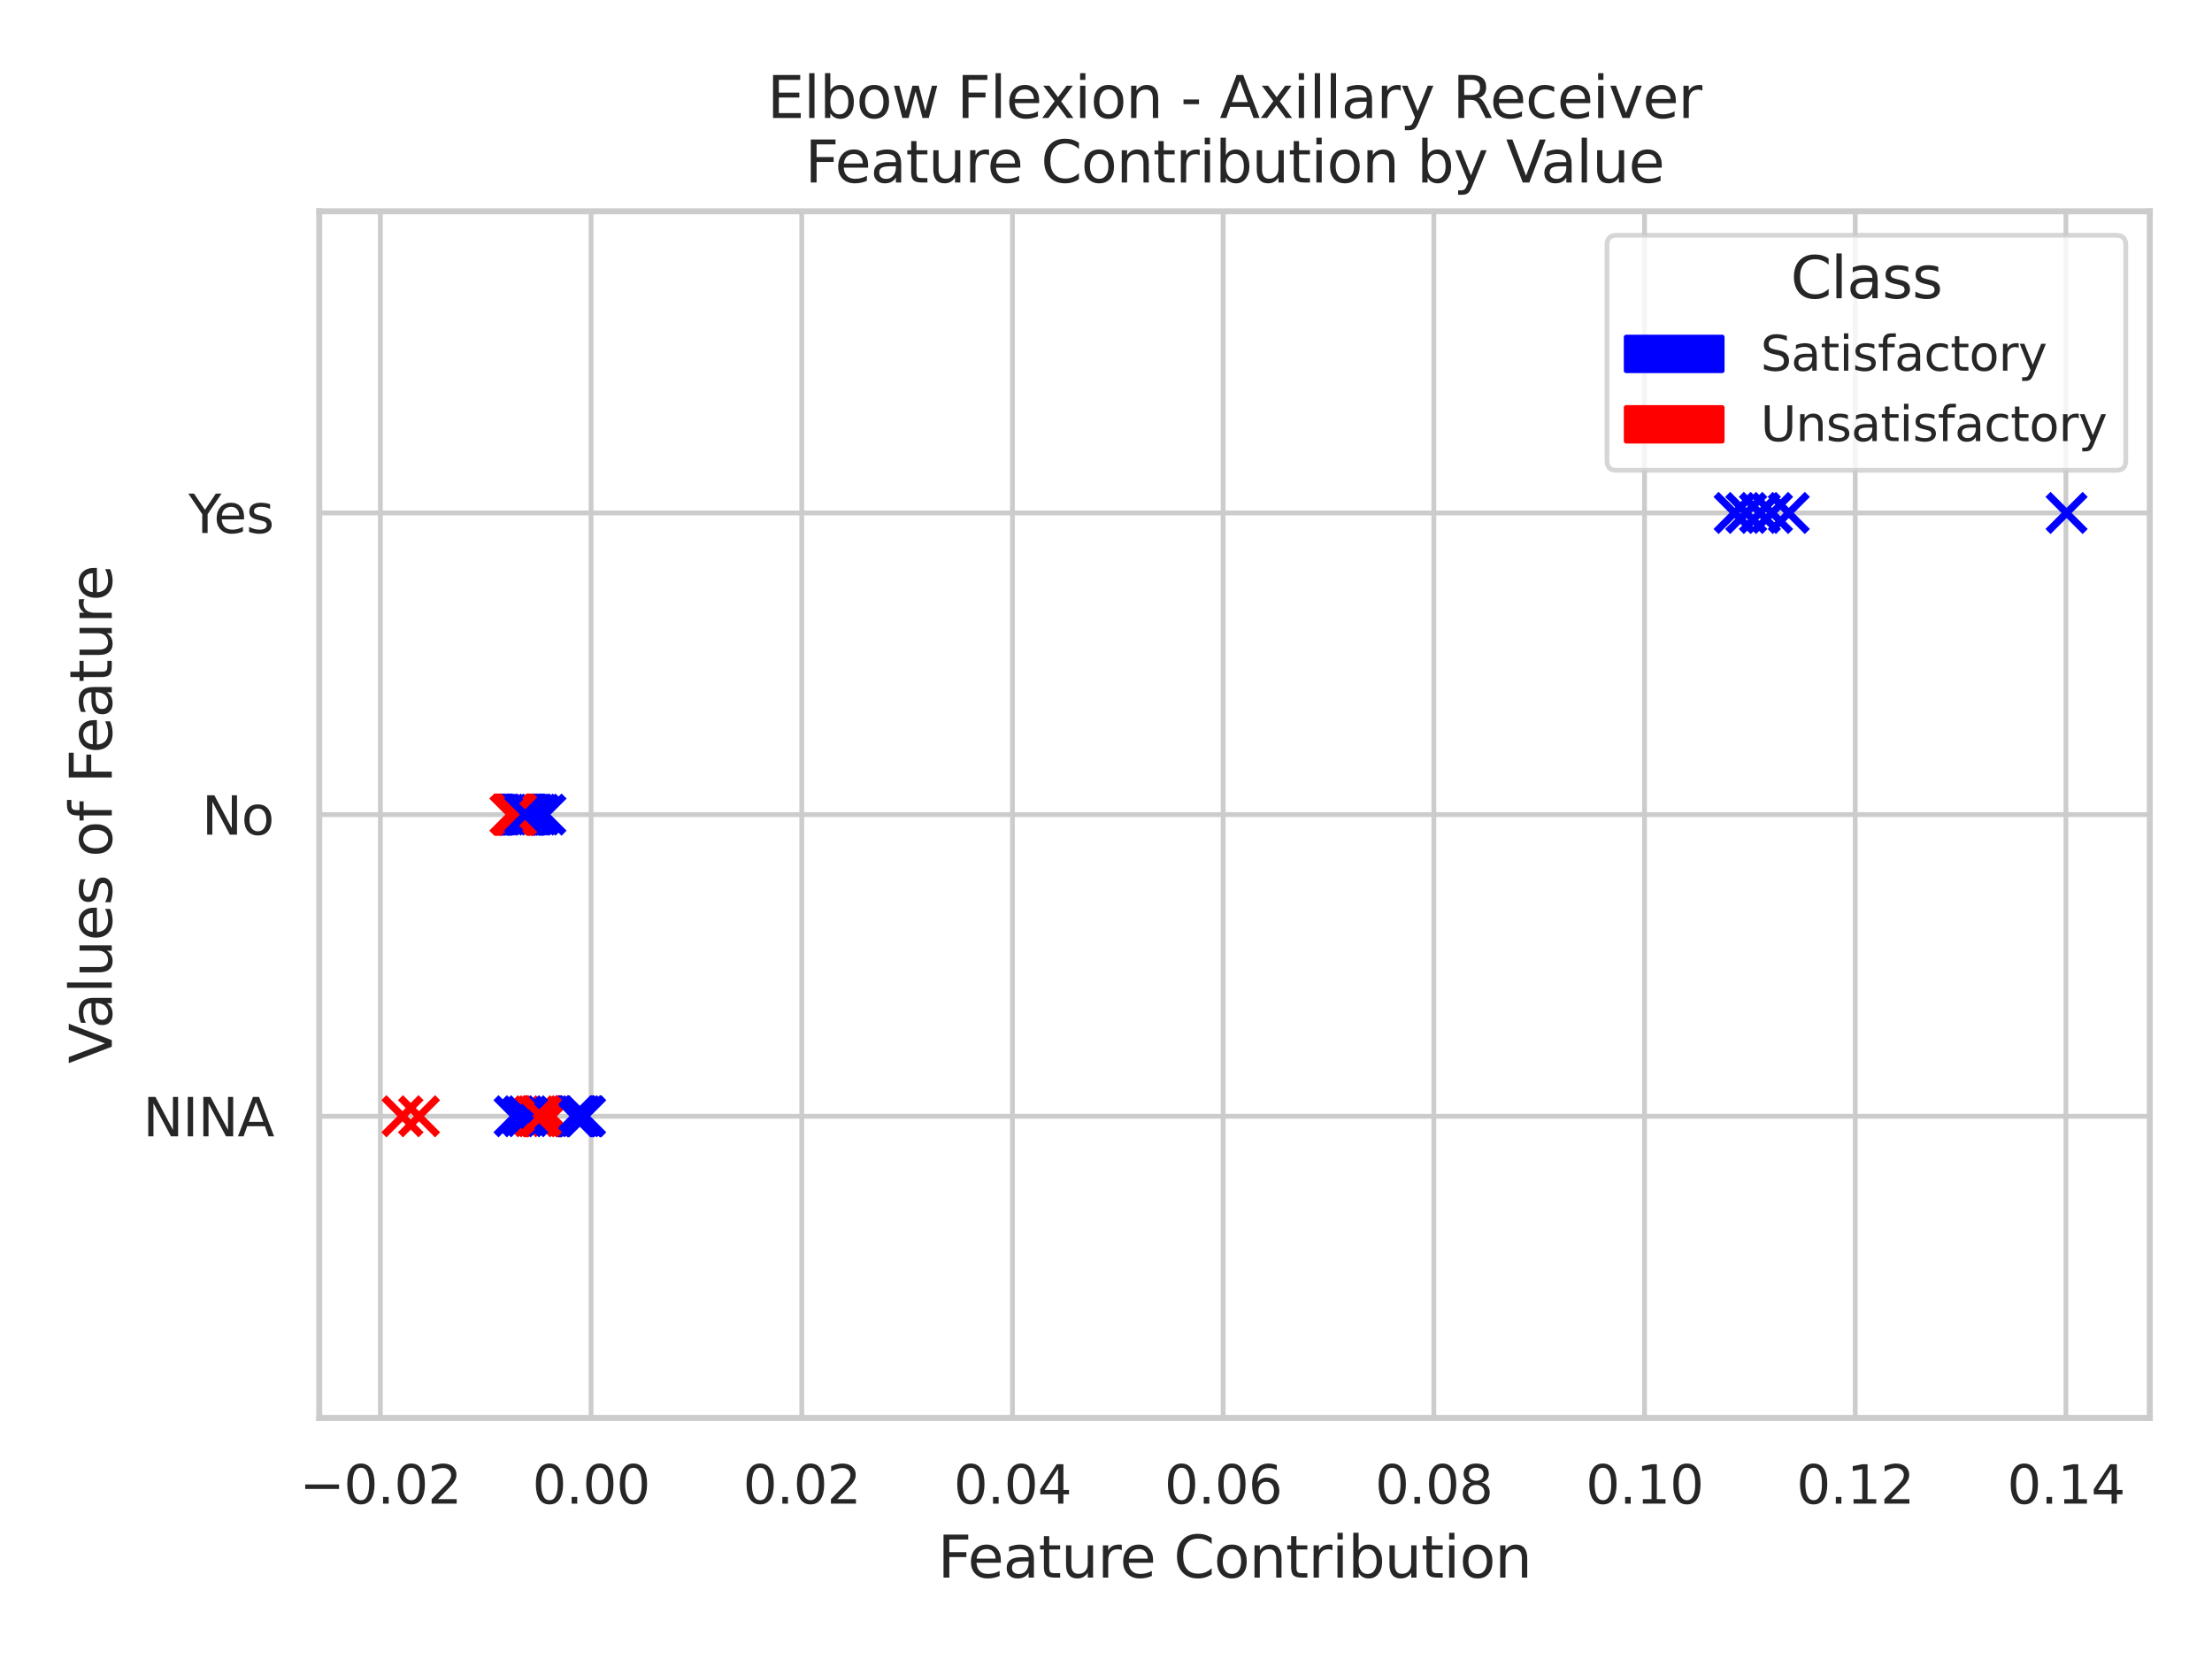 <?xml version="1.0" encoding="utf-8" standalone="no"?>
<!DOCTYPE svg PUBLIC "-//W3C//DTD SVG 1.1//EN"
  "http://www.w3.org/Graphics/SVG/1.1/DTD/svg11.dtd">
<svg xmlns:xlink="http://www.w3.org/1999/xlink" width="460.8pt" height="345.6pt" viewBox="0 0 460.8 345.6" xmlns="http://www.w3.org/2000/svg" version="1.1">
 <defs>
  <style type="text/css">*{stroke-linejoin: round; stroke-linecap: butt}</style>
 </defs>
 <g id="figure_1">
  <g id="patch_1">
   <path d="M 0 345.6 
L 460.8 345.6 
L 460.8 0 
L 0 0 
z
" style="fill: #ffffff"/>
  </g>
  <g id="axes_1">
   <g id="patch_2">
    <path d="M 66.51 295.38 
L 447.84 295.38 
L 447.84 44.016 
L 66.51 44.016 
z
" style="fill: #ffffff"/>
   </g>
   <g id="matplotlib.axis_1">
    <g id="xtick_1">
     <g id="line2d_1">
      <path d="M 79.239 295.38 
L 79.239 44.016 
" clip-path="url(#p48b45c59a9)" style="fill: none; stroke: #cccccc; stroke-linecap: round"/>
     </g>
     <g id="text_1">
      <!-- −0.02 -->
      <g style="fill: #262626" transform="translate(62.384 313.238)scale(0.11 -0.11)">
       <defs>
        <path id="DejaVuSans-2212" d="M 678 2272 
L 4684 2272 
L 4684 1741 
L 678 1741 
L 678 2272 
z
" transform="scale(0.016)"/>
        <path id="DejaVuSans-30" d="M 2034 4250 
Q 1547 4250 1301 3770 
Q 1056 3291 1056 2328 
Q 1056 1369 1301 889 
Q 1547 409 2034 409 
Q 2525 409 2770 889 
Q 3016 1369 3016 2328 
Q 3016 3291 2770 3770 
Q 2525 4250 2034 4250 
z
M 2034 4750 
Q 2819 4750 3233 4129 
Q 3647 3509 3647 2328 
Q 3647 1150 3233 529 
Q 2819 -91 2034 -91 
Q 1250 -91 836 529 
Q 422 1150 422 2328 
Q 422 3509 836 4129 
Q 1250 4750 2034 4750 
z
" transform="scale(0.016)"/>
        <path id="DejaVuSans-2e" d="M 684 794 
L 1344 794 
L 1344 0 
L 684 0 
L 684 794 
z
" transform="scale(0.016)"/>
        <path id="DejaVuSans-32" d="M 1228 531 
L 3431 531 
L 3431 0 
L 469 0 
L 469 531 
Q 828 903 1448 1529 
Q 2069 2156 2228 2338 
Q 2531 2678 2651 2914 
Q 2772 3150 2772 3378 
Q 2772 3750 2511 3984 
Q 2250 4219 1831 4219 
Q 1534 4219 1204 4116 
Q 875 4013 500 3803 
L 500 4441 
Q 881 4594 1212 4672 
Q 1544 4750 1819 4750 
Q 2544 4750 2975 4387 
Q 3406 4025 3406 3419 
Q 3406 3131 3298 2873 
Q 3191 2616 2906 2266 
Q 2828 2175 2409 1742 
Q 1991 1309 1228 531 
z
" transform="scale(0.016)"/>
       </defs>
       <use xlink:href="#DejaVuSans-2212"/>
       <use xlink:href="#DejaVuSans-30" x="83.789"/>
       <use xlink:href="#DejaVuSans-2e" x="147.412"/>
       <use xlink:href="#DejaVuSans-30" x="179.199"/>
       <use xlink:href="#DejaVuSans-32" x="242.822"/>
      </g>
     </g>
    </g>
    <g id="xtick_2">
     <g id="line2d_2">
      <path d="M 123.13 295.38 
L 123.13 44.016 
" clip-path="url(#p48b45c59a9)" style="fill: none; stroke: #cccccc; stroke-linecap: round"/>
     </g>
     <g id="text_2">
      <!-- 0.00 -->
      <g style="fill: #262626" transform="translate(110.884 313.238)scale(0.11 -0.11)">
       <use xlink:href="#DejaVuSans-30"/>
       <use xlink:href="#DejaVuSans-2e" x="63.623"/>
       <use xlink:href="#DejaVuSans-30" x="95.41"/>
       <use xlink:href="#DejaVuSans-30" x="159.033"/>
      </g>
     </g>
    </g>
    <g id="xtick_3">
     <g id="line2d_3">
      <path d="M 167.022 295.38 
L 167.022 44.016 
" clip-path="url(#p48b45c59a9)" style="fill: none; stroke: #cccccc; stroke-linecap: round"/>
     </g>
     <g id="text_3">
      <!-- 0.02 -->
      <g style="fill: #262626" transform="translate(154.776 313.238)scale(0.11 -0.11)">
       <use xlink:href="#DejaVuSans-30"/>
       <use xlink:href="#DejaVuSans-2e" x="63.623"/>
       <use xlink:href="#DejaVuSans-30" x="95.41"/>
       <use xlink:href="#DejaVuSans-32" x="159.033"/>
      </g>
     </g>
    </g>
    <g id="xtick_4">
     <g id="line2d_4">
      <path d="M 210.913 295.38 
L 210.913 44.016 
" clip-path="url(#p48b45c59a9)" style="fill: none; stroke: #cccccc; stroke-linecap: round"/>
     </g>
     <g id="text_4">
      <!-- 0.04 -->
      <g style="fill: #262626" transform="translate(198.667 313.238)scale(0.11 -0.11)">
       <defs>
        <path id="DejaVuSans-34" d="M 2419 4116 
L 825 1625 
L 2419 1625 
L 2419 4116 
z
M 2253 4666 
L 3047 4666 
L 3047 1625 
L 3713 1625 
L 3713 1100 
L 3047 1100 
L 3047 0 
L 2419 0 
L 2419 1100 
L 313 1100 
L 313 1709 
L 2253 4666 
z
" transform="scale(0.016)"/>
       </defs>
       <use xlink:href="#DejaVuSans-30"/>
       <use xlink:href="#DejaVuSans-2e" x="63.623"/>
       <use xlink:href="#DejaVuSans-30" x="95.41"/>
       <use xlink:href="#DejaVuSans-34" x="159.033"/>
      </g>
     </g>
    </g>
    <g id="xtick_5">
     <g id="line2d_5">
      <path d="M 254.805 295.38 
L 254.805 44.016 
" clip-path="url(#p48b45c59a9)" style="fill: none; stroke: #cccccc; stroke-linecap: round"/>
     </g>
     <g id="text_5">
      <!-- 0.06 -->
      <g style="fill: #262626" transform="translate(242.558 313.238)scale(0.11 -0.11)">
       <defs>
        <path id="DejaVuSans-36" d="M 2113 2584 
Q 1688 2584 1439 2293 
Q 1191 2003 1191 1497 
Q 1191 994 1439 701 
Q 1688 409 2113 409 
Q 2538 409 2786 701 
Q 3034 994 3034 1497 
Q 3034 2003 2786 2293 
Q 2538 2584 2113 2584 
z
M 3366 4563 
L 3366 3988 
Q 3128 4100 2886 4159 
Q 2644 4219 2406 4219 
Q 1781 4219 1451 3797 
Q 1122 3375 1075 2522 
Q 1259 2794 1537 2939 
Q 1816 3084 2150 3084 
Q 2853 3084 3261 2657 
Q 3669 2231 3669 1497 
Q 3669 778 3244 343 
Q 2819 -91 2113 -91 
Q 1303 -91 875 529 
Q 447 1150 447 2328 
Q 447 3434 972 4092 
Q 1497 4750 2381 4750 
Q 2619 4750 2861 4703 
Q 3103 4656 3366 4563 
z
" transform="scale(0.016)"/>
       </defs>
       <use xlink:href="#DejaVuSans-30"/>
       <use xlink:href="#DejaVuSans-2e" x="63.623"/>
       <use xlink:href="#DejaVuSans-30" x="95.41"/>
       <use xlink:href="#DejaVuSans-36" x="159.033"/>
      </g>
     </g>
    </g>
    <g id="xtick_6">
     <g id="line2d_6">
      <path d="M 298.696 295.38 
L 298.696 44.016 
" clip-path="url(#p48b45c59a9)" style="fill: none; stroke: #cccccc; stroke-linecap: round"/>
     </g>
     <g id="text_6">
      <!-- 0.08 -->
      <g style="fill: #262626" transform="translate(286.45 313.238)scale(0.11 -0.11)">
       <defs>
        <path id="DejaVuSans-38" d="M 2034 2216 
Q 1584 2216 1326 1975 
Q 1069 1734 1069 1313 
Q 1069 891 1326 650 
Q 1584 409 2034 409 
Q 2484 409 2743 651 
Q 3003 894 3003 1313 
Q 3003 1734 2745 1975 
Q 2488 2216 2034 2216 
z
M 1403 2484 
Q 997 2584 770 2862 
Q 544 3141 544 3541 
Q 544 4100 942 4425 
Q 1341 4750 2034 4750 
Q 2731 4750 3128 4425 
Q 3525 4100 3525 3541 
Q 3525 3141 3298 2862 
Q 3072 2584 2669 2484 
Q 3125 2378 3379 2068 
Q 3634 1759 3634 1313 
Q 3634 634 3220 271 
Q 2806 -91 2034 -91 
Q 1263 -91 848 271 
Q 434 634 434 1313 
Q 434 1759 690 2068 
Q 947 2378 1403 2484 
z
M 1172 3481 
Q 1172 3119 1398 2916 
Q 1625 2713 2034 2713 
Q 2441 2713 2670 2916 
Q 2900 3119 2900 3481 
Q 2900 3844 2670 4047 
Q 2441 4250 2034 4250 
Q 1625 4250 1398 4047 
Q 1172 3844 1172 3481 
z
" transform="scale(0.016)"/>
       </defs>
       <use xlink:href="#DejaVuSans-30"/>
       <use xlink:href="#DejaVuSans-2e" x="63.623"/>
       <use xlink:href="#DejaVuSans-30" x="95.41"/>
       <use xlink:href="#DejaVuSans-38" x="159.033"/>
      </g>
     </g>
    </g>
    <g id="xtick_7">
     <g id="line2d_7">
      <path d="M 342.587 295.38 
L 342.587 44.016 
" clip-path="url(#p48b45c59a9)" style="fill: none; stroke: #cccccc; stroke-linecap: round"/>
     </g>
     <g id="text_7">
      <!-- 0.10 -->
      <g style="fill: #262626" transform="translate(330.341 313.238)scale(0.11 -0.11)">
       <defs>
        <path id="DejaVuSans-31" d="M 794 531 
L 1825 531 
L 1825 4091 
L 703 3866 
L 703 4441 
L 1819 4666 
L 2450 4666 
L 2450 531 
L 3481 531 
L 3481 0 
L 794 0 
L 794 531 
z
" transform="scale(0.016)"/>
       </defs>
       <use xlink:href="#DejaVuSans-30"/>
       <use xlink:href="#DejaVuSans-2e" x="63.623"/>
       <use xlink:href="#DejaVuSans-31" x="95.41"/>
       <use xlink:href="#DejaVuSans-30" x="159.033"/>
      </g>
     </g>
    </g>
    <g id="xtick_8">
     <g id="line2d_8">
      <path d="M 386.479 295.38 
L 386.479 44.016 
" clip-path="url(#p48b45c59a9)" style="fill: none; stroke: #cccccc; stroke-linecap: round"/>
     </g>
     <g id="text_8">
      <!-- 0.12 -->
      <g style="fill: #262626" transform="translate(374.233 313.238)scale(0.11 -0.11)">
       <use xlink:href="#DejaVuSans-30"/>
       <use xlink:href="#DejaVuSans-2e" x="63.623"/>
       <use xlink:href="#DejaVuSans-31" x="95.41"/>
       <use xlink:href="#DejaVuSans-32" x="159.033"/>
      </g>
     </g>
    </g>
    <g id="xtick_9">
     <g id="line2d_9">
      <path d="M 430.37 295.38 
L 430.37 44.016 
" clip-path="url(#p48b45c59a9)" style="fill: none; stroke: #cccccc; stroke-linecap: round"/>
     </g>
     <g id="text_9">
      <!-- 0.14 -->
      <g style="fill: #262626" transform="translate(418.124 313.238)scale(0.11 -0.11)">
       <use xlink:href="#DejaVuSans-30"/>
       <use xlink:href="#DejaVuSans-2e" x="63.623"/>
       <use xlink:href="#DejaVuSans-31" x="95.41"/>
       <use xlink:href="#DejaVuSans-34" x="159.033"/>
      </g>
     </g>
    </g>
    <g id="text_10">
     <!-- Feature Contribution -->
     <g style="fill: #262626" transform="translate(195.347 328.644)scale(0.12 -0.12)">
      <defs>
       <path id="DejaVuSans-46" d="M 628 4666 
L 3309 4666 
L 3309 4134 
L 1259 4134 
L 1259 2759 
L 3109 2759 
L 3109 2228 
L 1259 2228 
L 1259 0 
L 628 0 
L 628 4666 
z
" transform="scale(0.016)"/>
       <path id="DejaVuSans-65" d="M 3597 1894 
L 3597 1613 
L 953 1613 
Q 991 1019 1311 708 
Q 1631 397 2203 397 
Q 2534 397 2845 478 
Q 3156 559 3463 722 
L 3463 178 
Q 3153 47 2828 -22 
Q 2503 -91 2169 -91 
Q 1331 -91 842 396 
Q 353 884 353 1716 
Q 353 2575 817 3079 
Q 1281 3584 2069 3584 
Q 2775 3584 3186 3129 
Q 3597 2675 3597 1894 
z
M 3022 2063 
Q 3016 2534 2758 2815 
Q 2500 3097 2075 3097 
Q 1594 3097 1305 2825 
Q 1016 2553 972 2059 
L 3022 2063 
z
" transform="scale(0.016)"/>
       <path id="DejaVuSans-61" d="M 2194 1759 
Q 1497 1759 1228 1600 
Q 959 1441 959 1056 
Q 959 750 1161 570 
Q 1363 391 1709 391 
Q 2188 391 2477 730 
Q 2766 1069 2766 1631 
L 2766 1759 
L 2194 1759 
z
M 3341 1997 
L 3341 0 
L 2766 0 
L 2766 531 
Q 2569 213 2275 61 
Q 1981 -91 1556 -91 
Q 1019 -91 701 211 
Q 384 513 384 1019 
Q 384 1609 779 1909 
Q 1175 2209 1959 2209 
L 2766 2209 
L 2766 2266 
Q 2766 2663 2505 2880 
Q 2244 3097 1772 3097 
Q 1472 3097 1187 3025 
Q 903 2953 641 2809 
L 641 3341 
Q 956 3463 1253 3523 
Q 1550 3584 1831 3584 
Q 2591 3584 2966 3190 
Q 3341 2797 3341 1997 
z
" transform="scale(0.016)"/>
       <path id="DejaVuSans-74" d="M 1172 4494 
L 1172 3500 
L 2356 3500 
L 2356 3053 
L 1172 3053 
L 1172 1153 
Q 1172 725 1289 603 
Q 1406 481 1766 481 
L 2356 481 
L 2356 0 
L 1766 0 
Q 1100 0 847 248 
Q 594 497 594 1153 
L 594 3053 
L 172 3053 
L 172 3500 
L 594 3500 
L 594 4494 
L 1172 4494 
z
" transform="scale(0.016)"/>
       <path id="DejaVuSans-75" d="M 544 1381 
L 544 3500 
L 1119 3500 
L 1119 1403 
Q 1119 906 1312 657 
Q 1506 409 1894 409 
Q 2359 409 2629 706 
Q 2900 1003 2900 1516 
L 2900 3500 
L 3475 3500 
L 3475 0 
L 2900 0 
L 2900 538 
Q 2691 219 2414 64 
Q 2138 -91 1772 -91 
Q 1169 -91 856 284 
Q 544 659 544 1381 
z
M 1991 3584 
L 1991 3584 
z
" transform="scale(0.016)"/>
       <path id="DejaVuSans-72" d="M 2631 2963 
Q 2534 3019 2420 3045 
Q 2306 3072 2169 3072 
Q 1681 3072 1420 2755 
Q 1159 2438 1159 1844 
L 1159 0 
L 581 0 
L 581 3500 
L 1159 3500 
L 1159 2956 
Q 1341 3275 1631 3429 
Q 1922 3584 2338 3584 
Q 2397 3584 2469 3576 
Q 2541 3569 2628 3553 
L 2631 2963 
z
" transform="scale(0.016)"/>
       <path id="DejaVuSans-20" transform="scale(0.016)"/>
       <path id="DejaVuSans-43" d="M 4122 4306 
L 4122 3641 
Q 3803 3938 3442 4084 
Q 3081 4231 2675 4231 
Q 1875 4231 1450 3742 
Q 1025 3253 1025 2328 
Q 1025 1406 1450 917 
Q 1875 428 2675 428 
Q 3081 428 3442 575 
Q 3803 722 4122 1019 
L 4122 359 
Q 3791 134 3420 21 
Q 3050 -91 2638 -91 
Q 1578 -91 968 557 
Q 359 1206 359 2328 
Q 359 3453 968 4101 
Q 1578 4750 2638 4750 
Q 3056 4750 3426 4639 
Q 3797 4528 4122 4306 
z
" transform="scale(0.016)"/>
       <path id="DejaVuSans-6f" d="M 1959 3097 
Q 1497 3097 1228 2736 
Q 959 2375 959 1747 
Q 959 1119 1226 758 
Q 1494 397 1959 397 
Q 2419 397 2687 759 
Q 2956 1122 2956 1747 
Q 2956 2369 2687 2733 
Q 2419 3097 1959 3097 
z
M 1959 3584 
Q 2709 3584 3137 3096 
Q 3566 2609 3566 1747 
Q 3566 888 3137 398 
Q 2709 -91 1959 -91 
Q 1206 -91 779 398 
Q 353 888 353 1747 
Q 353 2609 779 3096 
Q 1206 3584 1959 3584 
z
" transform="scale(0.016)"/>
       <path id="DejaVuSans-6e" d="M 3513 2113 
L 3513 0 
L 2938 0 
L 2938 2094 
Q 2938 2591 2744 2837 
Q 2550 3084 2163 3084 
Q 1697 3084 1428 2787 
Q 1159 2491 1159 1978 
L 1159 0 
L 581 0 
L 581 3500 
L 1159 3500 
L 1159 2956 
Q 1366 3272 1645 3428 
Q 1925 3584 2291 3584 
Q 2894 3584 3203 3211 
Q 3513 2838 3513 2113 
z
" transform="scale(0.016)"/>
       <path id="DejaVuSans-69" d="M 603 3500 
L 1178 3500 
L 1178 0 
L 603 0 
L 603 3500 
z
M 603 4863 
L 1178 4863 
L 1178 4134 
L 603 4134 
L 603 4863 
z
" transform="scale(0.016)"/>
       <path id="DejaVuSans-62" d="M 3116 1747 
Q 3116 2381 2855 2742 
Q 2594 3103 2138 3103 
Q 1681 3103 1420 2742 
Q 1159 2381 1159 1747 
Q 1159 1113 1420 752 
Q 1681 391 2138 391 
Q 2594 391 2855 752 
Q 3116 1113 3116 1747 
z
M 1159 2969 
Q 1341 3281 1617 3432 
Q 1894 3584 2278 3584 
Q 2916 3584 3314 3078 
Q 3713 2572 3713 1747 
Q 3713 922 3314 415 
Q 2916 -91 2278 -91 
Q 1894 -91 1617 61 
Q 1341 213 1159 525 
L 1159 0 
L 581 0 
L 581 4863 
L 1159 4863 
L 1159 2969 
z
" transform="scale(0.016)"/>
      </defs>
      <use xlink:href="#DejaVuSans-46"/>
      <use xlink:href="#DejaVuSans-65" x="52.02"/>
      <use xlink:href="#DejaVuSans-61" x="113.543"/>
      <use xlink:href="#DejaVuSans-74" x="174.822"/>
      <use xlink:href="#DejaVuSans-75" x="214.031"/>
      <use xlink:href="#DejaVuSans-72" x="277.41"/>
      <use xlink:href="#DejaVuSans-65" x="316.273"/>
      <use xlink:href="#DejaVuSans-20" x="377.797"/>
      <use xlink:href="#DejaVuSans-43" x="409.584"/>
      <use xlink:href="#DejaVuSans-6f" x="479.408"/>
      <use xlink:href="#DejaVuSans-6e" x="540.59"/>
      <use xlink:href="#DejaVuSans-74" x="603.969"/>
      <use xlink:href="#DejaVuSans-72" x="643.178"/>
      <use xlink:href="#DejaVuSans-69" x="684.291"/>
      <use xlink:href="#DejaVuSans-62" x="712.074"/>
      <use xlink:href="#DejaVuSans-75" x="775.551"/>
      <use xlink:href="#DejaVuSans-74" x="838.93"/>
      <use xlink:href="#DejaVuSans-69" x="878.139"/>
      <use xlink:href="#DejaVuSans-6f" x="905.922"/>
      <use xlink:href="#DejaVuSans-6e" x="967.104"/>
     </g>
    </g>
   </g>
   <g id="matplotlib.axis_2">
    <g id="ytick_1">
     <g id="line2d_10">
      <path d="M 66.51 295.38 
L 447.84 295.38 
" clip-path="url(#p48b45c59a9)" style="fill: none; stroke: #cccccc; stroke-linecap: round"/>
     </g>
    </g>
    <g id="ytick_2">
     <g id="line2d_11">
      <path d="M 66.51 232.539 
L 447.84 232.539 
" clip-path="url(#p48b45c59a9)" style="fill: none; stroke: #cccccc; stroke-linecap: round"/>
     </g>
     <g id="text_11">
      <!-- NINA -->
      <g style="fill: #262626" transform="translate(29.782 236.718)scale(0.11 -0.11)">
       <defs>
        <path id="DejaVuSans-4e" d="M 628 4666 
L 1478 4666 
L 3547 763 
L 3547 4666 
L 4159 4666 
L 4159 0 
L 3309 0 
L 1241 3903 
L 1241 0 
L 628 0 
L 628 4666 
z
" transform="scale(0.016)"/>
        <path id="DejaVuSans-49" d="M 628 4666 
L 1259 4666 
L 1259 0 
L 628 0 
L 628 4666 
z
" transform="scale(0.016)"/>
        <path id="DejaVuSans-41" d="M 2188 4044 
L 1331 1722 
L 3047 1722 
L 2188 4044 
z
M 1831 4666 
L 2547 4666 
L 4325 0 
L 3669 0 
L 3244 1197 
L 1141 1197 
L 716 0 
L 50 0 
L 1831 4666 
z
" transform="scale(0.016)"/>
       </defs>
       <use xlink:href="#DejaVuSans-4e"/>
       <use xlink:href="#DejaVuSans-49" x="74.805"/>
       <use xlink:href="#DejaVuSans-4e" x="104.297"/>
       <use xlink:href="#DejaVuSans-41" x="179.102"/>
      </g>
     </g>
    </g>
    <g id="ytick_3">
     <g id="line2d_12">
      <path d="M 66.51 169.698 
L 447.84 169.698 
" clip-path="url(#p48b45c59a9)" style="fill: none; stroke: #cccccc; stroke-linecap: round"/>
     </g>
     <g id="text_12">
      <!-- No -->
      <g style="fill: #262626" transform="translate(42.05 173.877)scale(0.11 -0.11)">
       <use xlink:href="#DejaVuSans-4e"/>
       <use xlink:href="#DejaVuSans-6f" x="74.805"/>
      </g>
     </g>
    </g>
    <g id="ytick_4">
     <g id="line2d_13">
      <path d="M 66.51 106.857 
L 447.84 106.857 
" clip-path="url(#p48b45c59a9)" style="fill: none; stroke: #cccccc; stroke-linecap: round"/>
     </g>
     <g id="text_13">
      <!-- Yes -->
      <g style="fill: #262626" transform="translate(39.25 111.036)scale(0.11 -0.11)">
       <defs>
        <path id="DejaVuSans-59" d="M -13 4666 
L 666 4666 
L 1959 2747 
L 3244 4666 
L 3922 4666 
L 2272 2222 
L 2272 0 
L 1638 0 
L 1638 2222 
L -13 4666 
z
" transform="scale(0.016)"/>
        <path id="DejaVuSans-73" d="M 2834 3397 
L 2834 2853 
Q 2591 2978 2328 3040 
Q 2066 3103 1784 3103 
Q 1356 3103 1142 2972 
Q 928 2841 928 2578 
Q 928 2378 1081 2264 
Q 1234 2150 1697 2047 
L 1894 2003 
Q 2506 1872 2764 1633 
Q 3022 1394 3022 966 
Q 3022 478 2636 193 
Q 2250 -91 1575 -91 
Q 1294 -91 989 -36 
Q 684 19 347 128 
L 347 722 
Q 666 556 975 473 
Q 1284 391 1588 391 
Q 1994 391 2212 530 
Q 2431 669 2431 922 
Q 2431 1156 2273 1281 
Q 2116 1406 1581 1522 
L 1381 1569 
Q 847 1681 609 1914 
Q 372 2147 372 2553 
Q 372 3047 722 3315 
Q 1072 3584 1716 3584 
Q 2034 3584 2315 3537 
Q 2597 3491 2834 3397 
z
" transform="scale(0.016)"/>
       </defs>
       <use xlink:href="#DejaVuSans-59"/>
       <use xlink:href="#DejaVuSans-65" x="47.834"/>
       <use xlink:href="#DejaVuSans-73" x="109.357"/>
      </g>
     </g>
    </g>
    <g id="ytick_5">
     <g id="line2d_14">
      <path d="M 66.51 44.016 
L 447.84 44.016 
" clip-path="url(#p48b45c59a9)" style="fill: none; stroke: #cccccc; stroke-linecap: round"/>
     </g>
    </g>
    <g id="text_14">
     <!-- Values of Feature -->
     <g style="fill: #262626" transform="translate(23.286 221.566)rotate(-90)scale(0.12 -0.12)">
      <defs>
       <path id="DejaVuSans-56" d="M 1831 0 
L 50 4666 
L 709 4666 
L 2188 738 
L 3669 4666 
L 4325 4666 
L 2547 0 
L 1831 0 
z
" transform="scale(0.016)"/>
       <path id="DejaVuSans-6c" d="M 603 4863 
L 1178 4863 
L 1178 0 
L 603 0 
L 603 4863 
z
" transform="scale(0.016)"/>
       <path id="DejaVuSans-66" d="M 2375 4863 
L 2375 4384 
L 1825 4384 
Q 1516 4384 1395 4259 
Q 1275 4134 1275 3809 
L 1275 3500 
L 2222 3500 
L 2222 3053 
L 1275 3053 
L 1275 0 
L 697 0 
L 697 3053 
L 147 3053 
L 147 3500 
L 697 3500 
L 697 3744 
Q 697 4328 969 4595 
Q 1241 4863 1831 4863 
L 2375 4863 
z
" transform="scale(0.016)"/>
      </defs>
      <use xlink:href="#DejaVuSans-56"/>
      <use xlink:href="#DejaVuSans-61" x="60.658"/>
      <use xlink:href="#DejaVuSans-6c" x="121.938"/>
      <use xlink:href="#DejaVuSans-75" x="149.721"/>
      <use xlink:href="#DejaVuSans-65" x="213.1"/>
      <use xlink:href="#DejaVuSans-73" x="274.623"/>
      <use xlink:href="#DejaVuSans-20" x="326.723"/>
      <use xlink:href="#DejaVuSans-6f" x="358.51"/>
      <use xlink:href="#DejaVuSans-66" x="419.691"/>
      <use xlink:href="#DejaVuSans-20" x="454.896"/>
      <use xlink:href="#DejaVuSans-46" x="486.684"/>
      <use xlink:href="#DejaVuSans-65" x="538.703"/>
      <use xlink:href="#DejaVuSans-61" x="600.227"/>
      <use xlink:href="#DejaVuSans-74" x="661.506"/>
      <use xlink:href="#DejaVuSans-75" x="700.715"/>
      <use xlink:href="#DejaVuSans-72" x="764.094"/>
      <use xlink:href="#DejaVuSans-65" x="802.957"/>
     </g>
    </g>
   </g>
   <g id="PathCollection_1">
    <path d="M 104.566 173.571 
L 112.312 165.825 
M 104.566 165.825 
L 112.312 173.571 
" clip-path="url(#p48b45c59a9)" style="fill: #0000ff; stroke: #0000ff; stroke-width: 1.5"/>
    <path d="M 103.81 173.571 
L 111.556 165.825 
M 103.81 165.825 
L 111.556 173.571 
" clip-path="url(#p48b45c59a9)" style="fill: #ff0000; stroke: #ff0000; stroke-width: 1.5"/>
    <path d="M 103.604 173.571 
L 111.35 165.825 
M 103.604 165.825 
L 111.35 173.571 
" clip-path="url(#p48b45c59a9)" style="fill: #ff0000; stroke: #ff0000; stroke-width: 1.5"/>
    <path d="M 116.35 236.412 
L 124.096 228.666 
M 116.35 228.666 
L 124.096 236.412 
" clip-path="url(#p48b45c59a9)" style="fill: #0000ff; stroke: #0000ff; stroke-width: 1.5"/>
    <path d="M 105.667 173.571 
L 113.413 165.825 
M 105.667 165.825 
L 113.413 173.571 
" clip-path="url(#p48b45c59a9)" style="fill: #0000ff; stroke: #0000ff; stroke-width: 1.5"/>
    <path d="M 105.519 173.571 
L 113.265 165.825 
M 105.519 165.825 
L 113.265 173.571 
" clip-path="url(#p48b45c59a9)" style="fill: #0000ff; stroke: #0000ff; stroke-width: 1.5"/>
    <path d="M 104.25 173.571 
L 111.996 165.825 
M 104.25 165.825 
L 111.996 173.571 
" clip-path="url(#p48b45c59a9)" style="fill: #ff0000; stroke: #ff0000; stroke-width: 1.5"/>
    <path d="M 104.631 173.571 
L 112.377 165.825 
M 104.631 165.825 
L 112.377 173.571 
" clip-path="url(#p48b45c59a9)" style="fill: #ff0000; stroke: #ff0000; stroke-width: 1.5"/>
    <path d="M 103.426 173.571 
L 111.172 165.825 
M 103.426 165.825 
L 111.172 173.571 
" clip-path="url(#p48b45c59a9)" style="fill: #ff0000; stroke: #ff0000; stroke-width: 1.5"/>
    <path d="M 108.496 173.571 
L 116.242 165.825 
M 108.496 165.825 
L 116.242 173.571 
" clip-path="url(#p48b45c59a9)" style="fill: #0000ff; stroke: #0000ff; stroke-width: 1.5"/>
    <path d="M 365.279 110.73 
L 373.025 102.984 
M 365.279 102.984 
L 373.025 110.73 
" clip-path="url(#p48b45c59a9)" style="fill: #0000ff; stroke: #0000ff; stroke-width: 1.5"/>
    <path d="M 103.266 173.571 
L 111.012 165.825 
M 103.266 165.825 
L 111.012 173.571 
" clip-path="url(#p48b45c59a9)" style="fill: #ff0000; stroke: #ff0000; stroke-width: 1.5"/>
    <path d="M 108.019 236.412 
L 115.765 228.666 
M 108.019 228.666 
L 115.765 236.412 
" clip-path="url(#p48b45c59a9)" style="fill: #ff0000; stroke: #ff0000; stroke-width: 1.5"/>
    <path d="M 359.904 110.73 
L 367.65 102.984 
M 359.904 102.984 
L 367.65 110.73 
" clip-path="url(#p48b45c59a9)" style="fill: #0000ff; stroke: #0000ff; stroke-width: 1.5"/>
    <path d="M 109.08 236.412 
L 116.826 228.666 
M 109.08 228.666 
L 116.826 236.412 
" clip-path="url(#p48b45c59a9)" style="fill: #ff0000; stroke: #ff0000; stroke-width: 1.5"/>
    <path d="M 103.774 173.571 
L 111.52 165.825 
M 103.774 165.825 
L 111.52 173.571 
" clip-path="url(#p48b45c59a9)" style="fill: #ff0000; stroke: #ff0000; stroke-width: 1.5"/>
    <path d="M 104.093 173.571 
L 111.839 165.825 
M 104.093 165.825 
L 111.839 173.571 
" clip-path="url(#p48b45c59a9)" style="fill: #0000ff; stroke: #0000ff; stroke-width: 1.5"/>
    <path d="M 105.83 173.571 
L 113.576 165.825 
M 105.83 165.825 
L 113.576 173.571 
" clip-path="url(#p48b45c59a9)" style="fill: #0000ff; stroke: #0000ff; stroke-width: 1.5"/>
    <path d="M 109.517 236.412 
L 117.263 228.666 
M 109.517 228.666 
L 117.263 236.412 
" clip-path="url(#p48b45c59a9)" style="fill: #ff0000; stroke: #ff0000; stroke-width: 1.5"/>
    <path d="M 106.117 173.571 
L 113.863 165.825 
M 106.117 165.825 
L 113.863 173.571 
" clip-path="url(#p48b45c59a9)" style="fill: #0000ff; stroke: #0000ff; stroke-width: 1.5"/>
    <path d="M 117.083 236.412 
L 124.829 228.666 
M 117.083 228.666 
L 124.829 236.412 
" clip-path="url(#p48b45c59a9)" style="fill: #0000ff; stroke: #0000ff; stroke-width: 1.5"/>
    <path d="M 105.381 173.571 
L 113.127 165.825 
M 105.381 165.825 
L 113.127 173.571 
" clip-path="url(#p48b45c59a9)" style="fill: #0000ff; stroke: #0000ff; stroke-width: 1.5"/>
    <path d="M 103.061 173.571 
L 110.807 165.825 
M 103.061 165.825 
L 110.807 173.571 
" clip-path="url(#p48b45c59a9)" style="fill: #ff0000; stroke: #ff0000; stroke-width: 1.5"/>
    <path d="M 107.363 236.412 
L 115.109 228.666 
M 107.363 228.666 
L 115.109 236.412 
" clip-path="url(#p48b45c59a9)" style="fill: #ff0000; stroke: #ff0000; stroke-width: 1.5"/>
    <path d="M 102.467 173.571 
L 110.213 165.825 
M 102.467 165.825 
L 110.213 173.571 
" clip-path="url(#p48b45c59a9)" style="fill: #ff0000; stroke: #ff0000; stroke-width: 1.5"/>
    <path d="M 109.759 173.571 
L 117.505 165.825 
M 109.759 165.825 
L 117.505 173.571 
" clip-path="url(#p48b45c59a9)" style="fill: #0000ff; stroke: #0000ff; stroke-width: 1.5"/>
    <path d="M 116.276 236.412 
L 124.022 228.666 
M 116.276 228.666 
L 124.022 236.412 
" clip-path="url(#p48b45c59a9)" style="fill: #0000ff; stroke: #0000ff; stroke-width: 1.5"/>
    <path d="M 426.634 110.73 
L 434.38 102.984 
M 426.634 102.984 
L 434.38 110.73 
" clip-path="url(#p48b45c59a9)" style="fill: #0000ff; stroke: #0000ff; stroke-width: 1.5"/>
    <path d="M 103.747 173.571 
L 111.492 165.825 
M 103.747 165.825 
L 111.492 173.571 
" clip-path="url(#p48b45c59a9)" style="fill: #ff0000; stroke: #ff0000; stroke-width: 1.5"/>
    <path d="M 111.072 236.412 
L 118.818 228.666 
M 111.072 228.666 
L 118.818 236.412 
" clip-path="url(#p48b45c59a9)" style="fill: #ff0000; stroke: #ff0000; stroke-width: 1.5"/>
    <path d="M 103.472 173.571 
L 111.218 165.825 
M 103.472 165.825 
L 111.218 173.571 
" clip-path="url(#p48b45c59a9)" style="fill: #ff0000; stroke: #ff0000; stroke-width: 1.5"/>
    <path d="M 105.199 173.571 
L 112.945 165.825 
M 105.199 165.825 
L 112.945 173.571 
" clip-path="url(#p48b45c59a9)" style="fill: #0000ff; stroke: #0000ff; stroke-width: 1.5"/>
    <path d="M 106.92 173.571 
L 114.666 165.825 
M 106.92 165.825 
L 114.666 173.571 
" clip-path="url(#p48b45c59a9)" style="fill: #0000ff; stroke: #0000ff; stroke-width: 1.5"/>
    <path d="M 102.976 173.571 
L 110.722 165.825 
M 102.976 165.825 
L 110.722 173.571 
" clip-path="url(#p48b45c59a9)" style="fill: #ff0000; stroke: #ff0000; stroke-width: 1.5"/>
    <path d="M 83.416 236.412 
L 91.162 228.666 
M 83.416 228.666 
L 91.162 236.412 
" clip-path="url(#p48b45c59a9)" style="fill: #ff0000; stroke: #ff0000; stroke-width: 1.5"/>
    <path d="M 103.078 173.571 
L 110.824 165.825 
M 103.078 165.825 
L 110.824 173.571 
" clip-path="url(#p48b45c59a9)" style="fill: #ff0000; stroke: #ff0000; stroke-width: 1.5"/>
    <path d="M 103.96 173.571 
L 111.706 165.825 
M 103.96 165.825 
L 111.706 173.571 
" clip-path="url(#p48b45c59a9)" style="fill: #ff0000; stroke: #ff0000; stroke-width: 1.5"/>
    <path d="M 368.758 110.73 
L 376.504 102.984 
M 368.758 102.984 
L 376.504 110.73 
" clip-path="url(#p48b45c59a9)" style="fill: #0000ff; stroke: #0000ff; stroke-width: 1.5"/>
    <path d="M 103.963 173.571 
L 111.709 165.825 
M 103.963 165.825 
L 111.709 173.571 
" clip-path="url(#p48b45c59a9)" style="fill: #0000ff; stroke: #0000ff; stroke-width: 1.5"/>
    <path d="M 362.742 110.73 
L 370.488 102.984 
M 362.742 102.984 
L 370.488 110.73 
" clip-path="url(#p48b45c59a9)" style="fill: #0000ff; stroke: #0000ff; stroke-width: 1.5"/>
    <path d="M 105.387 173.571 
L 113.133 165.825 
M 105.387 165.825 
L 113.133 173.571 
" clip-path="url(#p48b45c59a9)" style="fill: #0000ff; stroke: #0000ff; stroke-width: 1.5"/>
    <path d="M 102.78 173.571 
L 110.526 165.825 
M 102.78 165.825 
L 110.526 173.571 
" clip-path="url(#p48b45c59a9)" style="fill: #ff0000; stroke: #ff0000; stroke-width: 1.5"/>
    <path d="M 102.979 173.571 
L 110.725 165.825 
M 102.979 165.825 
L 110.725 173.571 
" clip-path="url(#p48b45c59a9)" style="fill: #ff0000; stroke: #ff0000; stroke-width: 1.5"/>
    <path d="M 103.539 173.571 
L 111.285 165.825 
M 103.539 165.825 
L 111.285 173.571 
" clip-path="url(#p48b45c59a9)" style="fill: #ff0000; stroke: #ff0000; stroke-width: 1.5"/>
    <path d="M 105.118 173.571 
L 112.864 165.825 
M 105.118 165.825 
L 112.864 173.571 
" clip-path="url(#p48b45c59a9)" style="fill: #0000ff; stroke: #0000ff; stroke-width: 1.5"/>
    <path d="M 116.489 236.412 
L 124.235 228.666 
M 116.489 228.666 
L 124.235 236.412 
" clip-path="url(#p48b45c59a9)" style="fill: #0000ff; stroke: #0000ff; stroke-width: 1.5"/>
    <path d="M 105.86 173.571 
L 113.606 165.825 
M 105.86 165.825 
L 113.606 173.571 
" clip-path="url(#p48b45c59a9)" style="fill: #0000ff; stroke: #0000ff; stroke-width: 1.5"/>
    <path d="M 109.318 236.412 
L 117.064 228.666 
M 109.318 228.666 
L 117.064 236.412 
" clip-path="url(#p48b45c59a9)" style="fill: #ff0000; stroke: #ff0000; stroke-width: 1.5"/>
    <path d="M 103.313 236.412 
L 111.059 228.666 
M 103.313 228.666 
L 111.059 236.412 
" clip-path="url(#p48b45c59a9)" style="fill: #0000ff; stroke: #0000ff; stroke-width: 1.5"/>
    <path d="M 103.047 173.571 
L 110.793 165.825 
M 103.047 165.825 
L 110.793 173.571 
" clip-path="url(#p48b45c59a9)" style="fill: #ff0000; stroke: #ff0000; stroke-width: 1.5"/>
    <path d="M 102.681 173.571 
L 110.427 165.825 
M 102.681 165.825 
L 110.427 173.571 
" clip-path="url(#p48b45c59a9)" style="fill: #ff0000; stroke: #ff0000; stroke-width: 1.5"/>
    <path d="M 357.481 110.73 
L 365.227 102.984 
M 357.481 102.984 
L 365.227 110.73 
" clip-path="url(#p48b45c59a9)" style="fill: #0000ff; stroke: #0000ff; stroke-width: 1.5"/>
    <path d="M 107.92 173.571 
L 115.666 165.825 
M 107.92 165.825 
L 115.666 173.571 
" clip-path="url(#p48b45c59a9)" style="fill: #0000ff; stroke: #0000ff; stroke-width: 1.5"/>
    <path d="M 103.601 173.571 
L 111.347 165.825 
M 103.601 165.825 
L 111.347 173.571 
" clip-path="url(#p48b45c59a9)" style="fill: #ff0000; stroke: #ff0000; stroke-width: 1.5"/>
    <path d="M 102.681 173.571 
L 110.427 165.825 
M 102.681 165.825 
L 110.427 173.571 
" clip-path="url(#p48b45c59a9)" style="fill: #ff0000; stroke: #ff0000; stroke-width: 1.5"/>
    <path d="M 102.562 173.571 
L 110.307 165.825 
M 102.562 165.825 
L 110.307 173.571 
" clip-path="url(#p48b45c59a9)" style="fill: #ff0000; stroke: #ff0000; stroke-width: 1.5"/>
    <path d="M 105.204 173.571 
L 112.95 165.825 
M 105.204 165.825 
L 112.95 173.571 
" clip-path="url(#p48b45c59a9)" style="fill: #0000ff; stroke: #0000ff; stroke-width: 1.5"/>
    <path d="M 102.814 173.571 
L 110.56 165.825 
M 102.814 165.825 
L 110.56 173.571 
" clip-path="url(#p48b45c59a9)" style="fill: #ff0000; stroke: #ff0000; stroke-width: 1.5"/>
    <path d="M 104.922 173.571 
L 112.668 165.825 
M 104.922 165.825 
L 112.668 173.571 
" clip-path="url(#p48b45c59a9)" style="fill: #0000ff; stroke: #0000ff; stroke-width: 1.5"/>
    <path d="M 117.796 236.412 
L 125.541 228.666 
M 117.796 228.666 
L 125.541 236.412 
" clip-path="url(#p48b45c59a9)" style="fill: #0000ff; stroke: #0000ff; stroke-width: 1.5"/>
    <path d="M 102.722 173.571 
L 110.468 165.825 
M 102.722 165.825 
L 110.468 173.571 
" clip-path="url(#p48b45c59a9)" style="fill: #ff0000; stroke: #ff0000; stroke-width: 1.5"/>
    <path d="M 104.597 173.571 
L 112.343 165.825 
M 104.597 165.825 
L 112.343 173.571 
" clip-path="url(#p48b45c59a9)" style="fill: #0000ff; stroke: #0000ff; stroke-width: 1.5"/>
    <path d="M 115.795 236.412 
L 123.541 228.666 
M 115.795 228.666 
L 123.541 236.412 
" clip-path="url(#p48b45c59a9)" style="fill: #0000ff; stroke: #0000ff; stroke-width: 1.5"/>
    <path d="M 117.833 236.412 
L 125.579 228.666 
M 117.833 228.666 
L 125.579 236.412 
" clip-path="url(#p48b45c59a9)" style="fill: #0000ff; stroke: #0000ff; stroke-width: 1.5"/>
    <path d="M 104.558 173.571 
L 112.304 165.825 
M 104.558 165.825 
L 112.304 173.571 
" clip-path="url(#p48b45c59a9)" style="fill: #0000ff; stroke: #0000ff; stroke-width: 1.5"/>
    <path d="M 79.97 236.412 
L 87.716 228.666 
M 79.97 228.666 
L 87.716 236.412 
" clip-path="url(#p48b45c59a9)" style="fill: #ff0000; stroke: #ff0000; stroke-width: 1.5"/>
    <path d="M 105.058 236.412 
L 112.804 228.666 
M 105.058 228.666 
L 112.804 236.412 
" clip-path="url(#p48b45c59a9)" style="fill: #0000ff; stroke: #0000ff; stroke-width: 1.5"/>
    <path d="M 108.647 236.412 
L 116.393 228.666 
M 108.647 228.666 
L 116.393 236.412 
" clip-path="url(#p48b45c59a9)" style="fill: #ff0000; stroke: #ff0000; stroke-width: 1.5"/>
    <path d="M 118.034 236.412 
L 125.78 228.666 
M 118.034 228.666 
L 125.78 236.412 
" clip-path="url(#p48b45c59a9)" style="fill: #0000ff; stroke: #0000ff; stroke-width: 1.5"/>
    <path d="M 109.233 236.412 
L 116.979 228.666 
M 109.233 228.666 
L 116.979 236.412 
" clip-path="url(#p48b45c59a9)" style="fill: #ff0000; stroke: #ff0000; stroke-width: 1.5"/>
    <path d="M 106.15 173.571 
L 113.896 165.825 
M 106.15 165.825 
L 113.896 173.571 
" clip-path="url(#p48b45c59a9)" style="fill: #0000ff; stroke: #0000ff; stroke-width: 1.5"/>
    <path d="M 103.427 173.571 
L 111.173 165.825 
M 103.427 165.825 
L 111.173 173.571 
" clip-path="url(#p48b45c59a9)" style="fill: #ff0000; stroke: #ff0000; stroke-width: 1.5"/>
    <path d="M 104.253 173.571 
L 111.999 165.825 
M 104.253 165.825 
L 111.999 173.571 
" clip-path="url(#p48b45c59a9)" style="fill: #0000ff; stroke: #0000ff; stroke-width: 1.5"/>
    <path d="M 106.528 173.571 
L 114.274 165.825 
M 106.528 165.825 
L 114.274 173.571 
" clip-path="url(#p48b45c59a9)" style="fill: #0000ff; stroke: #0000ff; stroke-width: 1.5"/>
    <path d="M 103.835 173.571 
L 111.581 165.825 
M 103.835 165.825 
L 111.581 173.571 
" clip-path="url(#p48b45c59a9)" style="fill: #0000ff; stroke: #0000ff; stroke-width: 1.5"/>
    <path d="M 103.628 173.571 
L 111.374 165.825 
M 103.628 165.825 
L 111.374 173.571 
" clip-path="url(#p48b45c59a9)" style="fill: #ff0000; stroke: #ff0000; stroke-width: 1.5"/>
    <path d="M 105.639 173.571 
L 113.385 165.825 
M 105.639 165.825 
L 113.385 173.571 
" clip-path="url(#p48b45c59a9)" style="fill: #0000ff; stroke: #0000ff; stroke-width: 1.5"/>
    <path d="M 104.222 173.571 
L 111.968 165.825 
M 104.222 165.825 
L 111.968 173.571 
" clip-path="url(#p48b45c59a9)" style="fill: #0000ff; stroke: #0000ff; stroke-width: 1.5"/>
    <path d="M 107.237 173.571 
L 114.983 165.825 
M 107.237 165.825 
L 114.983 173.571 
" clip-path="url(#p48b45c59a9)" style="fill: #0000ff; stroke: #0000ff; stroke-width: 1.5"/>
    <path d="M 103.89 173.571 
L 111.636 165.825 
M 103.89 165.825 
L 111.636 173.571 
" clip-path="url(#p48b45c59a9)" style="fill: #ff0000; stroke: #ff0000; stroke-width: 1.5"/>
    <path d="M 106.065 173.571 
L 113.811 165.825 
M 106.065 165.825 
L 113.811 173.571 
" clip-path="url(#p48b45c59a9)" style="fill: #0000ff; stroke: #0000ff; stroke-width: 1.5"/>
    <path d="M 103.4 173.571 
L 111.146 165.825 
M 103.4 165.825 
L 111.146 173.571 
" clip-path="url(#p48b45c59a9)" style="fill: #ff0000; stroke: #ff0000; stroke-width: 1.5"/>
    <path d="M 103.043 173.571 
L 110.789 165.825 
M 103.043 165.825 
L 110.789 173.571 
" clip-path="url(#p48b45c59a9)" style="fill: #ff0000; stroke: #ff0000; stroke-width: 1.5"/>
    <path d="M 105.95 236.412 
L 113.696 228.666 
M 105.95 228.666 
L 113.696 236.412 
" clip-path="url(#p48b45c59a9)" style="fill: #0000ff; stroke: #0000ff; stroke-width: 1.5"/>
    <path d="M 105.503 173.571 
L 113.249 165.825 
M 105.503 165.825 
L 113.249 173.571 
" clip-path="url(#p48b45c59a9)" style="fill: #0000ff; stroke: #0000ff; stroke-width: 1.5"/>
    <path d="M 116 236.412 
L 123.746 228.666 
M 116 228.666 
L 123.746 236.412 
" clip-path="url(#p48b45c59a9)" style="fill: #0000ff; stroke: #0000ff; stroke-width: 1.5"/>
    <path d="M 108.812 236.412 
L 116.558 228.666 
M 108.812 228.666 
L 116.558 236.412 
" clip-path="url(#p48b45c59a9)" style="fill: #ff0000; stroke: #ff0000; stroke-width: 1.5"/>
   </g>
   <g id="patch_3">
    <path d="M 66.51 295.38 
L 66.51 44.016 
" style="fill: none; stroke: #cccccc; stroke-width: 1.25; stroke-linejoin: miter; stroke-linecap: square"/>
   </g>
   <g id="patch_4">
    <path d="M 447.84 295.38 
L 447.84 44.016 
" style="fill: none; stroke: #cccccc; stroke-width: 1.25; stroke-linejoin: miter; stroke-linecap: square"/>
   </g>
   <g id="patch_5">
    <path d="M 66.51 295.38 
L 447.84 295.38 
" style="fill: none; stroke: #cccccc; stroke-width: 1.25; stroke-linejoin: miter; stroke-linecap: square"/>
   </g>
   <g id="patch_6">
    <path d="M 66.51 44.016 
L 447.84 44.016 
" style="fill: none; stroke: #cccccc; stroke-width: 1.25; stroke-linejoin: miter; stroke-linecap: square"/>
   </g>
   <g id="text_15">
    <!-- Elbow Flexion - Axillary Receiver -->
    <g style="fill: #262626" transform="translate(159.832 24.579)scale(0.12 -0.12)">
     <defs>
      <path id="DejaVuSans-45" d="M 628 4666 
L 3578 4666 
L 3578 4134 
L 1259 4134 
L 1259 2753 
L 3481 2753 
L 3481 2222 
L 1259 2222 
L 1259 531 
L 3634 531 
L 3634 0 
L 628 0 
L 628 4666 
z
" transform="scale(0.016)"/>
      <path id="DejaVuSans-77" d="M 269 3500 
L 844 3500 
L 1563 769 
L 2278 3500 
L 2956 3500 
L 3675 769 
L 4391 3500 
L 4966 3500 
L 4050 0 
L 3372 0 
L 2619 2869 
L 1863 0 
L 1184 0 
L 269 3500 
z
" transform="scale(0.016)"/>
      <path id="DejaVuSans-78" d="M 3513 3500 
L 2247 1797 
L 3578 0 
L 2900 0 
L 1881 1375 
L 863 0 
L 184 0 
L 1544 1831 
L 300 3500 
L 978 3500 
L 1906 2253 
L 2834 3500 
L 3513 3500 
z
" transform="scale(0.016)"/>
      <path id="DejaVuSans-2d" d="M 313 2009 
L 1997 2009 
L 1997 1497 
L 313 1497 
L 313 2009 
z
" transform="scale(0.016)"/>
      <path id="DejaVuSans-79" d="M 2059 -325 
Q 1816 -950 1584 -1140 
Q 1353 -1331 966 -1331 
L 506 -1331 
L 506 -850 
L 844 -850 
Q 1081 -850 1212 -737 
Q 1344 -625 1503 -206 
L 1606 56 
L 191 3500 
L 800 3500 
L 1894 763 
L 2988 3500 
L 3597 3500 
L 2059 -325 
z
" transform="scale(0.016)"/>
      <path id="DejaVuSans-52" d="M 2841 2188 
Q 3044 2119 3236 1894 
Q 3428 1669 3622 1275 
L 4263 0 
L 3584 0 
L 2988 1197 
Q 2756 1666 2539 1819 
Q 2322 1972 1947 1972 
L 1259 1972 
L 1259 0 
L 628 0 
L 628 4666 
L 2053 4666 
Q 2853 4666 3247 4331 
Q 3641 3997 3641 3322 
Q 3641 2881 3436 2590 
Q 3231 2300 2841 2188 
z
M 1259 4147 
L 1259 2491 
L 2053 2491 
Q 2509 2491 2742 2702 
Q 2975 2913 2975 3322 
Q 2975 3731 2742 3939 
Q 2509 4147 2053 4147 
L 1259 4147 
z
" transform="scale(0.016)"/>
      <path id="DejaVuSans-63" d="M 3122 3366 
L 3122 2828 
Q 2878 2963 2633 3030 
Q 2388 3097 2138 3097 
Q 1578 3097 1268 2742 
Q 959 2388 959 1747 
Q 959 1106 1268 751 
Q 1578 397 2138 397 
Q 2388 397 2633 464 
Q 2878 531 3122 666 
L 3122 134 
Q 2881 22 2623 -34 
Q 2366 -91 2075 -91 
Q 1284 -91 818 406 
Q 353 903 353 1747 
Q 353 2603 823 3093 
Q 1294 3584 2113 3584 
Q 2378 3584 2631 3529 
Q 2884 3475 3122 3366 
z
" transform="scale(0.016)"/>
      <path id="DejaVuSans-76" d="M 191 3500 
L 800 3500 
L 1894 563 
L 2988 3500 
L 3597 3500 
L 2284 0 
L 1503 0 
L 191 3500 
z
" transform="scale(0.016)"/>
     </defs>
     <use xlink:href="#DejaVuSans-45"/>
     <use xlink:href="#DejaVuSans-6c" x="63.184"/>
     <use xlink:href="#DejaVuSans-62" x="90.967"/>
     <use xlink:href="#DejaVuSans-6f" x="154.443"/>
     <use xlink:href="#DejaVuSans-77" x="215.625"/>
     <use xlink:href="#DejaVuSans-20" x="297.412"/>
     <use xlink:href="#DejaVuSans-46" x="329.199"/>
     <use xlink:href="#DejaVuSans-6c" x="386.719"/>
     <use xlink:href="#DejaVuSans-65" x="414.502"/>
     <use xlink:href="#DejaVuSans-78" x="474.275"/>
     <use xlink:href="#DejaVuSans-69" x="533.455"/>
     <use xlink:href="#DejaVuSans-6f" x="561.238"/>
     <use xlink:href="#DejaVuSans-6e" x="622.42"/>
     <use xlink:href="#DejaVuSans-20" x="685.799"/>
     <use xlink:href="#DejaVuSans-2d" x="717.586"/>
     <use xlink:href="#DejaVuSans-20" x="753.67"/>
     <use xlink:href="#DejaVuSans-41" x="785.457"/>
     <use xlink:href="#DejaVuSans-78" x="853.865"/>
     <use xlink:href="#DejaVuSans-69" x="913.045"/>
     <use xlink:href="#DejaVuSans-6c" x="940.828"/>
     <use xlink:href="#DejaVuSans-6c" x="968.611"/>
     <use xlink:href="#DejaVuSans-61" x="996.395"/>
     <use xlink:href="#DejaVuSans-72" x="1057.674"/>
     <use xlink:href="#DejaVuSans-79" x="1098.787"/>
     <use xlink:href="#DejaVuSans-20" x="1157.967"/>
     <use xlink:href="#DejaVuSans-52" x="1189.754"/>
     <use xlink:href="#DejaVuSans-65" x="1254.736"/>
     <use xlink:href="#DejaVuSans-63" x="1316.26"/>
     <use xlink:href="#DejaVuSans-65" x="1371.24"/>
     <use xlink:href="#DejaVuSans-69" x="1432.764"/>
     <use xlink:href="#DejaVuSans-76" x="1460.547"/>
     <use xlink:href="#DejaVuSans-65" x="1519.727"/>
     <use xlink:href="#DejaVuSans-72" x="1581.25"/>
    </g>
    <!-- Feature Contribution by Value -->
    <g style="fill: #262626" transform="translate(167.695 38.016)scale(0.12 -0.12)">
     <use xlink:href="#DejaVuSans-46"/>
     <use xlink:href="#DejaVuSans-65" x="52.02"/>
     <use xlink:href="#DejaVuSans-61" x="113.543"/>
     <use xlink:href="#DejaVuSans-74" x="174.822"/>
     <use xlink:href="#DejaVuSans-75" x="214.031"/>
     <use xlink:href="#DejaVuSans-72" x="277.41"/>
     <use xlink:href="#DejaVuSans-65" x="316.273"/>
     <use xlink:href="#DejaVuSans-20" x="377.797"/>
     <use xlink:href="#DejaVuSans-43" x="409.584"/>
     <use xlink:href="#DejaVuSans-6f" x="479.408"/>
     <use xlink:href="#DejaVuSans-6e" x="540.59"/>
     <use xlink:href="#DejaVuSans-74" x="603.969"/>
     <use xlink:href="#DejaVuSans-72" x="643.178"/>
     <use xlink:href="#DejaVuSans-69" x="684.291"/>
     <use xlink:href="#DejaVuSans-62" x="712.074"/>
     <use xlink:href="#DejaVuSans-75" x="775.551"/>
     <use xlink:href="#DejaVuSans-74" x="838.93"/>
     <use xlink:href="#DejaVuSans-69" x="878.139"/>
     <use xlink:href="#DejaVuSans-6f" x="905.922"/>
     <use xlink:href="#DejaVuSans-6e" x="967.104"/>
     <use xlink:href="#DejaVuSans-20" x="1030.482"/>
     <use xlink:href="#DejaVuSans-62" x="1062.27"/>
     <use xlink:href="#DejaVuSans-79" x="1125.746"/>
     <use xlink:href="#DejaVuSans-20" x="1184.926"/>
     <use xlink:href="#DejaVuSans-56" x="1216.713"/>
     <use xlink:href="#DejaVuSans-61" x="1277.371"/>
     <use xlink:href="#DejaVuSans-6c" x="1338.65"/>
     <use xlink:href="#DejaVuSans-75" x="1366.434"/>
     <use xlink:href="#DejaVuSans-65" x="1429.812"/>
    </g>
   </g>
   <g id="legend_1">
    <g id="patch_7">
     <path d="M 336.767 97.969 
L 440.843 97.969 
Q 442.842 97.969 442.842 95.97 
L 442.842 51.013 
Q 442.842 49.014 440.843 49.014 
L 336.767 49.014 
Q 334.768 49.014 334.768 51.013 
L 334.768 95.97 
Q 334.768 97.969 336.767 97.969 
z
" style="fill: #ffffff; opacity: 0.8; stroke: #cccccc; stroke-linejoin: miter"/>
    </g>
    <g id="text_16">
     <!-- Class -->
     <g style="fill: #262626" transform="translate(373.02 62.131)scale(0.12 -0.12)">
      <use xlink:href="#DejaVuSans-43"/>
      <use xlink:href="#DejaVuSans-6c" x="69.824"/>
      <use xlink:href="#DejaVuSans-61" x="97.607"/>
      <use xlink:href="#DejaVuSans-73" x="158.887"/>
      <use xlink:href="#DejaVuSans-73" x="210.986"/>
     </g>
    </g>
    <g id="patch_8">
     <path d="M 338.766 77.22 
L 358.758 77.22 
L 358.758 70.222 
L 338.766 70.222 
z
" style="fill: #0000ff; stroke: #0000ff; stroke-linejoin: miter"/>
    </g>
    <g id="text_17">
     <!-- Satisfactory -->
     <g style="fill: #262626" transform="translate(366.755 77.22)scale(0.1 -0.1)">
      <defs>
       <path id="DejaVuSans-53" d="M 3425 4513 
L 3425 3897 
Q 3066 4069 2747 4153 
Q 2428 4238 2131 4238 
Q 1616 4238 1336 4038 
Q 1056 3838 1056 3469 
Q 1056 3159 1242 3001 
Q 1428 2844 1947 2747 
L 2328 2669 
Q 3034 2534 3370 2195 
Q 3706 1856 3706 1288 
Q 3706 609 3251 259 
Q 2797 -91 1919 -91 
Q 1588 -91 1214 -16 
Q 841 59 441 206 
L 441 856 
Q 825 641 1194 531 
Q 1563 422 1919 422 
Q 2459 422 2753 634 
Q 3047 847 3047 1241 
Q 3047 1584 2836 1778 
Q 2625 1972 2144 2069 
L 1759 2144 
Q 1053 2284 737 2584 
Q 422 2884 422 3419 
Q 422 4038 858 4394 
Q 1294 4750 2059 4750 
Q 2388 4750 2728 4690 
Q 3069 4631 3425 4513 
z
" transform="scale(0.016)"/>
      </defs>
      <use xlink:href="#DejaVuSans-53"/>
      <use xlink:href="#DejaVuSans-61" x="63.477"/>
      <use xlink:href="#DejaVuSans-74" x="124.756"/>
      <use xlink:href="#DejaVuSans-69" x="163.965"/>
      <use xlink:href="#DejaVuSans-73" x="191.748"/>
      <use xlink:href="#DejaVuSans-66" x="243.848"/>
      <use xlink:href="#DejaVuSans-61" x="279.053"/>
      <use xlink:href="#DejaVuSans-63" x="340.332"/>
      <use xlink:href="#DejaVuSans-74" x="395.312"/>
      <use xlink:href="#DejaVuSans-6f" x="434.521"/>
      <use xlink:href="#DejaVuSans-72" x="495.703"/>
      <use xlink:href="#DejaVuSans-79" x="536.816"/>
     </g>
    </g>
    <g id="patch_9">
     <path d="M 338.766 91.892 
L 358.758 91.892 
L 358.758 84.895 
L 338.766 84.895 
z
" style="fill: #ff0000; stroke: #ff0000; stroke-linejoin: miter"/>
    </g>
    <g id="text_18">
     <!-- Unsatisfactory -->
     <g style="fill: #262626" transform="translate(366.755 91.892)scale(0.1 -0.1)">
      <defs>
       <path id="DejaVuSans-55" d="M 556 4666 
L 1191 4666 
L 1191 1831 
Q 1191 1081 1462 751 
Q 1734 422 2344 422 
Q 2950 422 3222 751 
Q 3494 1081 3494 1831 
L 3494 4666 
L 4128 4666 
L 4128 1753 
Q 4128 841 3676 375 
Q 3225 -91 2344 -91 
Q 1459 -91 1007 375 
Q 556 841 556 1753 
L 556 4666 
z
" transform="scale(0.016)"/>
      </defs>
      <use xlink:href="#DejaVuSans-55"/>
      <use xlink:href="#DejaVuSans-6e" x="73.193"/>
      <use xlink:href="#DejaVuSans-73" x="136.572"/>
      <use xlink:href="#DejaVuSans-61" x="188.672"/>
      <use xlink:href="#DejaVuSans-74" x="249.951"/>
      <use xlink:href="#DejaVuSans-69" x="289.16"/>
      <use xlink:href="#DejaVuSans-73" x="316.943"/>
      <use xlink:href="#DejaVuSans-66" x="369.043"/>
      <use xlink:href="#DejaVuSans-61" x="404.248"/>
      <use xlink:href="#DejaVuSans-63" x="465.527"/>
      <use xlink:href="#DejaVuSans-74" x="520.508"/>
      <use xlink:href="#DejaVuSans-6f" x="559.717"/>
      <use xlink:href="#DejaVuSans-72" x="620.898"/>
      <use xlink:href="#DejaVuSans-79" x="662.012"/>
     </g>
    </g>
   </g>
  </g>
 </g>
 <defs>
  <clipPath id="p48b45c59a9">
   <rect x="66.51" y="44.016" width="381.33" height="251.364"/>
  </clipPath>
 </defs>
</svg>
